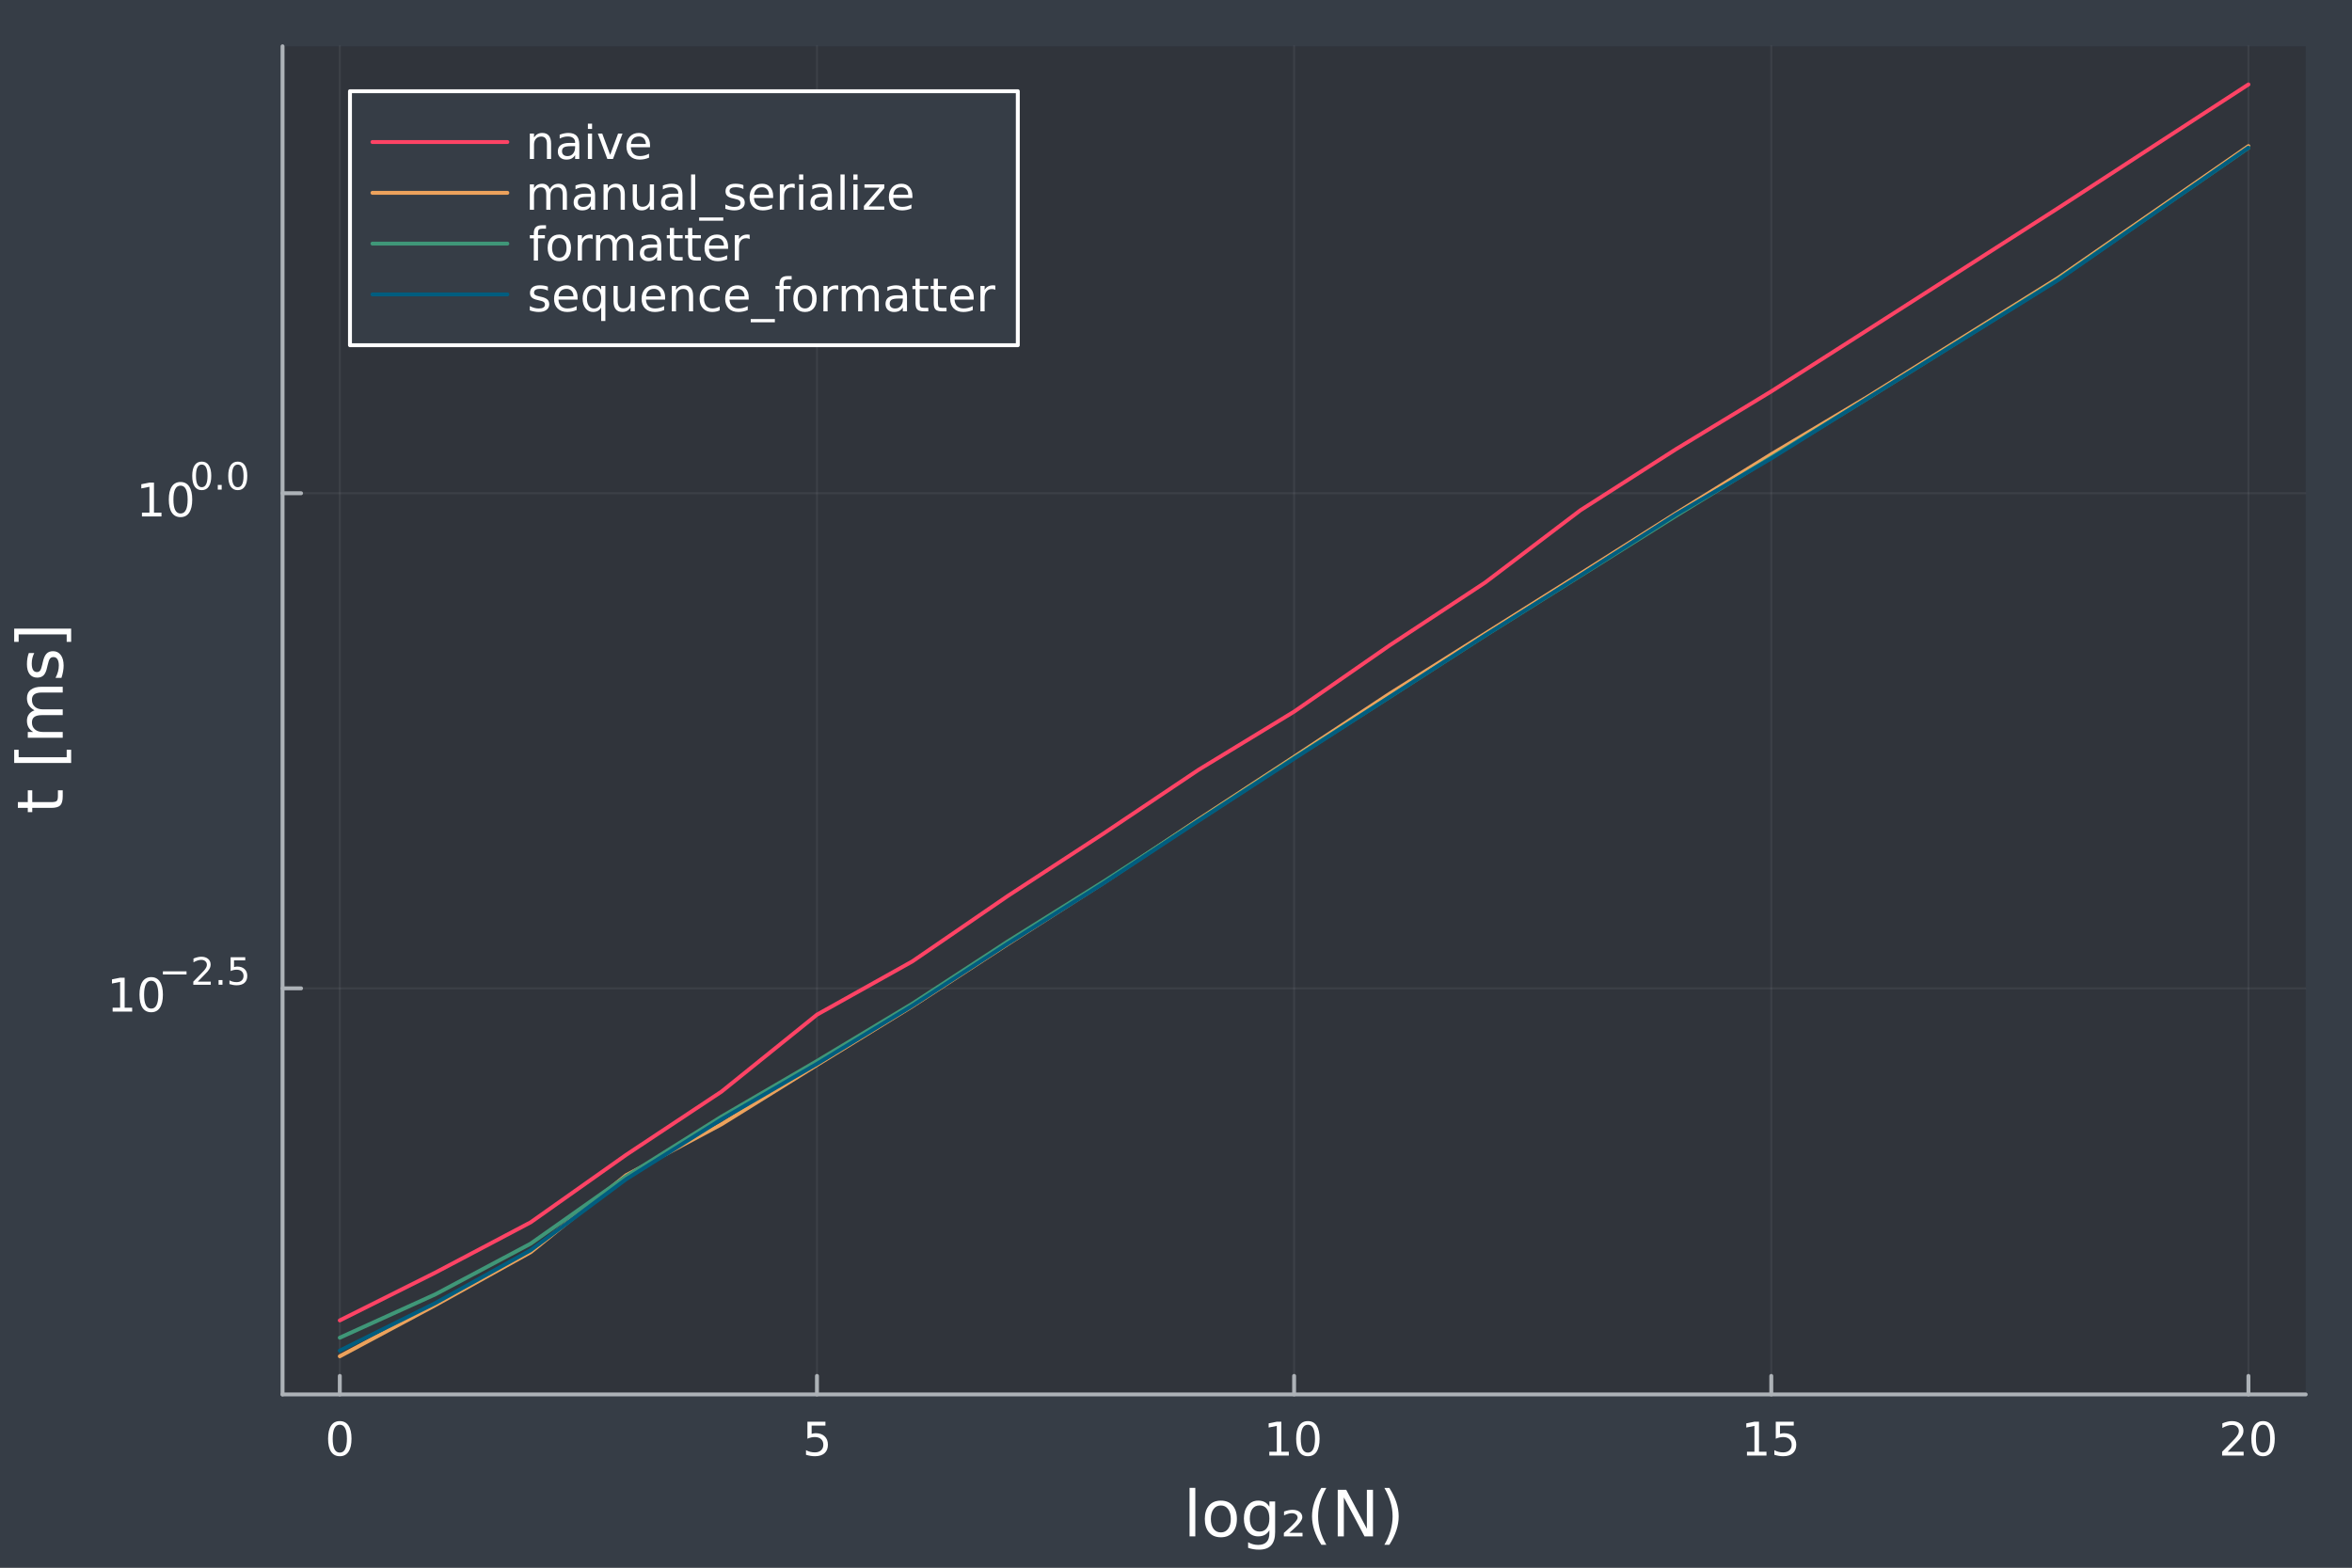 <?xml version="1.0" encoding="utf-8"?>
<svg xmlns="http://www.w3.org/2000/svg" xmlns:xlink="http://www.w3.org/1999/xlink" width="600" height="400" viewBox="0 0 2400 1600">
<rect x="0" y="0" width="2400" height="1600" fill="#808080" stroke="none"/>
<defs>
  <clipPath id="clip540">
    <rect x="0" y="0" width="2400" height="1600"/>
  </clipPath>
</defs>
<path clip-path="url(#clip540)" d="M0 1600 L2400 1600 L2400 0 L0 0  Z" fill="#363d46" fill-rule="evenodd" fill-opacity="1"/>
<defs>
  <clipPath id="clip541">
    <rect x="480" y="0" width="1681" height="1600"/>
  </clipPath>
</defs>
<path clip-path="url(#clip540)" d="M288.311 1423.18 L2352.76 1423.18 L2352.76 47.244 L288.311 47.244  Z" fill="#30343b" fill-rule="evenodd" fill-opacity="1"/>
<defs>
  <clipPath id="clip542">
    <rect x="288" y="47" width="2065" height="1377"/>
  </clipPath>
</defs>
<polyline clip-path="url(#clip542)" style="stroke:#adb2b7; stroke-linecap:round; stroke-linejoin:round; stroke-width:2; stroke-opacity:0.1; fill:none" points="346.738,1423.18 346.738,47.244 "/>
<polyline clip-path="url(#clip542)" style="stroke:#adb2b7; stroke-linecap:round; stroke-linejoin:round; stroke-width:2; stroke-opacity:0.1; fill:none" points="833.636,1423.18 833.636,47.244 "/>
<polyline clip-path="url(#clip542)" style="stroke:#adb2b7; stroke-linecap:round; stroke-linejoin:round; stroke-width:2; stroke-opacity:0.1; fill:none" points="1320.53,1423.18 1320.53,47.244 "/>
<polyline clip-path="url(#clip542)" style="stroke:#adb2b7; stroke-linecap:round; stroke-linejoin:round; stroke-width:2; stroke-opacity:0.1; fill:none" points="1807.43,1423.18 1807.43,47.244 "/>
<polyline clip-path="url(#clip542)" style="stroke:#adb2b7; stroke-linecap:round; stroke-linejoin:round; stroke-width:2; stroke-opacity:0.1; fill:none" points="2294.33,1423.18 2294.33,47.244 "/>
<polyline clip-path="url(#clip540)" style="stroke:#adb2b7; stroke-linecap:round; stroke-linejoin:round; stroke-width:4; stroke-opacity:1; fill:none" points="288.311,1423.18 2352.76,1423.18 "/>
<polyline clip-path="url(#clip540)" style="stroke:#adb2b7; stroke-linecap:round; stroke-linejoin:round; stroke-width:4; stroke-opacity:1; fill:none" points="346.738,1423.18 346.738,1404.28 "/>
<polyline clip-path="url(#clip540)" style="stroke:#adb2b7; stroke-linecap:round; stroke-linejoin:round; stroke-width:4; stroke-opacity:1; fill:none" points="833.636,1423.18 833.636,1404.28 "/>
<polyline clip-path="url(#clip540)" style="stroke:#adb2b7; stroke-linecap:round; stroke-linejoin:round; stroke-width:4; stroke-opacity:1; fill:none" points="1320.53,1423.18 1320.53,1404.28 "/>
<polyline clip-path="url(#clip540)" style="stroke:#adb2b7; stroke-linecap:round; stroke-linejoin:round; stroke-width:4; stroke-opacity:1; fill:none" points="1807.43,1423.18 1807.43,1404.28 "/>
<polyline clip-path="url(#clip540)" style="stroke:#adb2b7; stroke-linecap:round; stroke-linejoin:round; stroke-width:4; stroke-opacity:1; fill:none" points="2294.33,1423.18 2294.33,1404.28 "/>
<path clip-path="url(#clip540)" d="M346.738 1454.1 Q343.127 1454.1 341.299 1457.66 Q339.493 1461.2 339.493 1468.33 Q339.493 1475.44 341.299 1479.01 Q343.127 1482.55 346.738 1482.55 Q350.373 1482.55 352.178 1479.01 Q354.007 1475.44 354.007 1468.33 Q354.007 1461.2 352.178 1457.66 Q350.373 1454.1 346.738 1454.1 M346.738 1450.39 Q352.548 1450.39 355.604 1455 Q358.683 1459.58 358.683 1468.33 Q358.683 1477.06 355.604 1481.67 Q352.548 1486.25 346.738 1486.25 Q340.928 1486.25 337.849 1481.67 Q334.794 1477.06 334.794 1468.33 Q334.794 1459.58 337.849 1455 Q340.928 1450.39 346.738 1450.39 Z" fill="#ffffff" fill-rule="nonzero" fill-opacity="1" /><path clip-path="url(#clip540)" d="M823.914 1451.02 L842.27 1451.02 L842.27 1454.96 L828.196 1454.96 L828.196 1463.43 Q829.215 1463.08 830.233 1462.92 Q831.252 1462.73 832.27 1462.73 Q838.057 1462.73 841.437 1465.9 Q844.816 1469.08 844.816 1474.49 Q844.816 1480.07 841.344 1483.17 Q837.872 1486.25 831.552 1486.25 Q829.377 1486.25 827.108 1485.88 Q824.863 1485.51 822.455 1484.77 L822.455 1480.07 Q824.539 1481.2 826.761 1481.76 Q828.983 1482.32 831.46 1482.32 Q835.464 1482.32 837.802 1480.21 Q840.14 1478.1 840.14 1474.49 Q840.14 1470.88 837.802 1468.77 Q835.464 1466.67 831.46 1466.67 Q829.585 1466.67 827.71 1467.08 Q825.858 1467.5 823.914 1468.38 L823.914 1451.02 Z" fill="#ffffff" fill-rule="nonzero" fill-opacity="1" /><path clip-path="url(#clip540)" d="M1295.22 1481.64 L1302.86 1481.64 L1302.86 1455.28 L1294.55 1456.95 L1294.55 1452.69 L1302.81 1451.02 L1307.49 1451.02 L1307.49 1481.64 L1315.13 1481.64 L1315.13 1485.58 L1295.22 1485.58 L1295.22 1481.64 Z" fill="#ffffff" fill-rule="nonzero" fill-opacity="1" /><path clip-path="url(#clip540)" d="M1334.57 1454.1 Q1330.96 1454.1 1329.13 1457.66 Q1327.33 1461.2 1327.33 1468.33 Q1327.33 1475.44 1329.13 1479.01 Q1330.96 1482.55 1334.57 1482.55 Q1338.21 1482.55 1340.01 1479.01 Q1341.84 1475.44 1341.84 1468.33 Q1341.84 1461.2 1340.01 1457.66 Q1338.21 1454.1 1334.57 1454.1 M1334.57 1450.39 Q1340.38 1450.39 1343.44 1455 Q1346.52 1459.58 1346.52 1468.33 Q1346.52 1477.06 1343.44 1481.67 Q1340.38 1486.25 1334.57 1486.25 Q1328.76 1486.25 1325.68 1481.67 Q1322.63 1477.06 1322.63 1468.33 Q1322.63 1459.58 1325.68 1455 Q1328.76 1450.39 1334.57 1450.39 Z" fill="#ffffff" fill-rule="nonzero" fill-opacity="1" /><path clip-path="url(#clip540)" d="M1782.62 1481.64 L1790.25 1481.64 L1790.25 1455.28 L1781.94 1456.95 L1781.94 1452.69 L1790.21 1451.02 L1794.88 1451.02 L1794.88 1481.64 L1802.52 1481.64 L1802.52 1485.58 L1782.62 1485.58 L1782.62 1481.64 Z" fill="#ffffff" fill-rule="nonzero" fill-opacity="1" /><path clip-path="url(#clip540)" d="M1812.01 1451.02 L1830.37 1451.02 L1830.37 1454.96 L1816.3 1454.96 L1816.3 1463.43 Q1817.31 1463.08 1818.33 1462.92 Q1819.35 1462.73 1820.37 1462.73 Q1826.16 1462.73 1829.54 1465.9 Q1832.92 1469.08 1832.92 1474.49 Q1832.92 1480.07 1829.44 1483.17 Q1825.97 1486.25 1819.65 1486.25 Q1817.48 1486.25 1815.21 1485.88 Q1812.96 1485.51 1810.56 1484.77 L1810.56 1480.07 Q1812.64 1481.2 1814.86 1481.76 Q1817.08 1482.32 1819.56 1482.32 Q1823.56 1482.32 1825.9 1480.21 Q1828.24 1478.1 1828.24 1474.49 Q1828.24 1470.88 1825.9 1468.77 Q1823.56 1466.67 1819.56 1466.67 Q1817.69 1466.67 1815.81 1467.08 Q1813.96 1467.5 1812.01 1468.38 L1812.01 1451.02 Z" fill="#ffffff" fill-rule="nonzero" fill-opacity="1" /><path clip-path="url(#clip540)" d="M2273.1 1481.64 L2289.42 1481.64 L2289.42 1485.58 L2267.48 1485.58 L2267.48 1481.64 Q2270.14 1478.89 2274.72 1474.26 Q2279.33 1469.61 2280.51 1468.27 Q2282.75 1465.74 2283.63 1464.01 Q2284.54 1462.25 2284.54 1460.56 Q2284.54 1457.8 2282.59 1456.07 Q2280.67 1454.33 2277.57 1454.33 Q2275.37 1454.33 2272.92 1455.09 Q2270.49 1455.86 2267.71 1457.41 L2267.71 1452.69 Q2270.53 1451.55 2272.99 1450.97 Q2275.44 1450.39 2277.48 1450.39 Q2282.85 1450.39 2286.04 1453.08 Q2289.24 1455.77 2289.24 1460.26 Q2289.24 1462.39 2288.43 1464.31 Q2287.64 1466.2 2285.53 1468.8 Q2284.95 1469.47 2281.85 1472.69 Q2278.75 1475.88 2273.1 1481.64 Z" fill="#ffffff" fill-rule="nonzero" fill-opacity="1" /><path clip-path="url(#clip540)" d="M2309.24 1454.1 Q2305.62 1454.1 2303.8 1457.66 Q2301.99 1461.2 2301.99 1468.33 Q2301.99 1475.44 2303.8 1479.01 Q2305.62 1482.55 2309.24 1482.55 Q2312.87 1482.55 2314.68 1479.01 Q2316.5 1475.44 2316.5 1468.33 Q2316.5 1461.2 2314.68 1457.66 Q2312.87 1454.1 2309.24 1454.1 M2309.24 1450.39 Q2315.05 1450.39 2318.1 1455 Q2321.18 1459.58 2321.18 1468.33 Q2321.18 1477.06 2318.1 1481.67 Q2315.05 1486.25 2309.24 1486.25 Q2303.43 1486.25 2300.35 1481.67 Q2297.29 1477.06 2297.29 1468.33 Q2297.29 1459.58 2300.35 1455 Q2303.43 1450.39 2309.24 1450.39 Z" fill="#ffffff" fill-rule="nonzero" fill-opacity="1" /><path clip-path="url(#clip540)" d="M1213.84 1518.52 L1219.7 1518.52 L1219.7 1568.04 L1213.84 1568.04 L1213.84 1518.52 Z" fill="#ffffff" fill-rule="nonzero" fill-opacity="1" /><path clip-path="url(#clip540)" d="M1245.77 1536.5 Q1241.06 1536.5 1238.32 1540.19 Q1235.58 1543.85 1235.58 1550.25 Q1235.58 1556.65 1238.29 1560.34 Q1241.03 1564 1245.77 1564 Q1250.45 1564 1253.18 1560.31 Q1255.92 1556.62 1255.92 1550.25 Q1255.92 1543.92 1253.18 1540.23 Q1250.45 1536.5 1245.77 1536.5 M1245.77 1531.54 Q1253.41 1531.54 1257.77 1536.5 Q1262.13 1541.47 1262.13 1550.25 Q1262.13 1559 1257.77 1564 Q1253.41 1568.97 1245.77 1568.97 Q1238.1 1568.97 1233.74 1564 Q1229.41 1559 1229.41 1550.25 Q1229.41 1541.47 1233.74 1536.5 Q1238.1 1531.54 1245.77 1531.54 Z" fill="#ffffff" fill-rule="nonzero" fill-opacity="1" /><path clip-path="url(#clip540)" d="M1295.29 1549.81 Q1295.29 1543.44 1292.65 1539.94 Q1290.04 1536.44 1285.3 1536.44 Q1280.59 1536.44 1277.95 1539.94 Q1275.34 1543.44 1275.34 1549.81 Q1275.34 1556.14 1277.95 1559.64 Q1280.59 1563.14 1285.3 1563.14 Q1290.04 1563.14 1292.65 1559.64 Q1295.29 1556.14 1295.29 1549.81 M1301.15 1563.62 Q1301.15 1572.72 1297.11 1577.15 Q1293.07 1581.6 1284.73 1581.6 Q1281.64 1581.6 1278.9 1581.13 Q1276.16 1580.68 1273.59 1579.72 L1273.59 1574.03 Q1276.16 1575.43 1278.68 1576.1 Q1281.19 1576.76 1283.8 1576.76 Q1289.56 1576.76 1292.43 1573.74 Q1295.29 1570.75 1295.29 1564.67 L1295.29 1561.77 Q1293.48 1564.92 1290.65 1566.48 Q1287.81 1568.04 1283.87 1568.04 Q1277.31 1568.04 1273.3 1563.05 Q1269.29 1558.05 1269.29 1549.81 Q1269.29 1541.53 1273.3 1536.53 Q1277.31 1531.54 1283.87 1531.54 Q1287.81 1531.54 1290.65 1533.1 Q1293.48 1534.66 1295.29 1537.81 L1295.29 1532.4 L1301.15 1532.4 L1301.15 1563.62 Z" fill="#ffffff" fill-rule="nonzero" fill-opacity="1" /><path clip-path="url(#clip540)" d="M1315.6 1564.42 L1329.1 1564.42 L1329.1 1568.04 L1310.06 1568.04 L1310.06 1564.54 Q1311.14 1563.56 1313.15 1561.77 Q1324.1 1552.07 1324.1 1549.07 Q1324.1 1546.97 1322.44 1545.7 Q1320.79 1544.4 1318.08 1544.4 Q1316.43 1544.4 1314.49 1544.97 Q1312.54 1545.51 1310.25 1546.62 L1310.25 1542.71 Q1312.7 1541.82 1314.8 1541.37 Q1316.94 1540.93 1318.75 1540.93 Q1323.37 1540.93 1326.14 1543.03 Q1328.9 1545.13 1328.9 1548.56 Q1328.9 1552.99 1318.37 1562.03 Q1316.59 1563.56 1315.6 1564.42 Z" fill="#ffffff" fill-rule="nonzero" fill-opacity="1" /><path clip-path="url(#clip540)" d="M1353.41 1518.58 Q1349.15 1525.9 1347.08 1533.06 Q1345.01 1540.23 1345.01 1547.58 Q1345.01 1554.93 1347.08 1562.16 Q1349.18 1569.35 1353.41 1576.64 L1348.32 1576.64 Q1343.55 1569.16 1341.16 1561.93 Q1338.8 1554.71 1338.8 1547.58 Q1338.8 1540.48 1341.16 1533.29 Q1343.51 1526.09 1348.32 1518.58 L1353.41 1518.58 Z" fill="#ffffff" fill-rule="nonzero" fill-opacity="1" /><path clip-path="url(#clip540)" d="M1365.03 1520.52 L1373.69 1520.52 L1394.76 1560.28 L1394.76 1520.52 L1401 1520.52 L1401 1568.04 L1392.34 1568.04 L1371.27 1528.29 L1371.27 1568.04 L1365.03 1568.04 L1365.03 1520.52 Z" fill="#ffffff" fill-rule="nonzero" fill-opacity="1" /><path clip-path="url(#clip540)" d="M1412.61 1518.58 L1417.71 1518.58 Q1422.48 1526.09 1424.84 1533.29 Q1427.22 1540.48 1427.22 1547.58 Q1427.22 1554.71 1424.84 1561.93 Q1422.48 1569.16 1417.71 1576.64 L1412.61 1576.64 Q1416.85 1569.35 1418.92 1562.16 Q1421.02 1554.93 1421.02 1547.58 Q1421.02 1540.23 1418.92 1533.06 Q1416.85 1525.9 1412.61 1518.58 Z" fill="#ffffff" fill-rule="nonzero" fill-opacity="1" /><polyline clip-path="url(#clip542)" style="stroke:#adb2b7; stroke-linecap:round; stroke-linejoin:round; stroke-width:2; stroke-opacity:0.1; fill:none" points="288.311,1008.72 2352.76,1008.72 "/>
<polyline clip-path="url(#clip542)" style="stroke:#adb2b7; stroke-linecap:round; stroke-linejoin:round; stroke-width:2; stroke-opacity:0.1; fill:none" points="288.311,503.395 2352.76,503.395 "/>
<polyline clip-path="url(#clip540)" style="stroke:#adb2b7; stroke-linecap:round; stroke-linejoin:round; stroke-width:4; stroke-opacity:1; fill:none" points="288.311,1423.18 288.311,47.244 "/>
<polyline clip-path="url(#clip540)" style="stroke:#adb2b7; stroke-linecap:round; stroke-linejoin:round; stroke-width:4; stroke-opacity:1; fill:none" points="288.311,1008.72 307.208,1008.72 "/>
<polyline clip-path="url(#clip540)" style="stroke:#adb2b7; stroke-linecap:round; stroke-linejoin:round; stroke-width:4; stroke-opacity:1; fill:none" points="288.311,503.395 307.208,503.395 "/>
<path clip-path="url(#clip540)" d="M114.931 1028.51 L122.57 1028.51 L122.57 1002.14 L114.26 1003.81 L114.26 999.55 L122.524 997.883 L127.2 997.883 L127.2 1028.51 L134.839 1028.51 L134.839 1032.44 L114.931 1032.44 L114.931 1028.51 Z" fill="#ffffff" fill-rule="nonzero" fill-opacity="1" /><path clip-path="url(#clip540)" d="M154.283 1000.96 Q150.672 1000.96 148.843 1004.53 Q147.038 1008.07 147.038 1015.2 Q147.038 1022.3 148.843 1025.87 Q150.672 1029.41 154.283 1029.41 Q157.917 1029.41 159.723 1025.87 Q161.552 1022.3 161.552 1015.2 Q161.552 1008.07 159.723 1004.53 Q157.917 1000.96 154.283 1000.96 M154.283 997.258 Q160.093 997.258 163.149 1001.86 Q166.227 1006.45 166.227 1015.2 Q166.227 1023.93 163.149 1028.53 Q160.093 1033.11 154.283 1033.11 Q148.473 1033.11 145.394 1028.53 Q142.339 1023.93 142.339 1015.2 Q142.339 1006.45 145.394 1001.86 Q148.473 997.258 154.283 997.258 Z" fill="#ffffff" fill-rule="nonzero" fill-opacity="1" /><path clip-path="url(#clip540)" d="M166.227 991.36 L190.339 991.36 L190.339 994.557 L166.227 994.557 L166.227 991.36 Z" fill="#ffffff" fill-rule="nonzero" fill-opacity="1" /><path clip-path="url(#clip540)" d="M201.812 1001.84 L215.071 1001.84 L215.071 1005.03 L197.241 1005.03 L197.241 1001.84 Q199.404 999.598 203.128 995.836 Q206.871 992.056 207.83 990.965 Q209.655 988.915 210.369 987.504 Q211.103 986.075 211.103 984.702 Q211.103 982.464 209.523 981.053 Q207.962 979.643 205.442 979.643 Q203.655 979.643 201.661 980.263 Q199.686 980.884 197.43 982.144 L197.43 978.307 Q199.724 977.386 201.718 976.915 Q203.711 976.445 205.366 976.445 Q209.73 976.445 212.325 978.627 Q214.921 980.809 214.921 984.457 Q214.921 986.188 214.263 987.749 Q213.623 989.291 211.912 991.397 Q211.441 991.943 208.921 994.557 Q206.401 997.153 201.812 1001.84 Z" fill="#ffffff" fill-rule="nonzero" fill-opacity="1" /><path clip-path="url(#clip540)" d="M223.046 1000.26 L227.014 1000.26 L227.014 1005.03 L223.046 1005.03 L223.046 1000.26 Z" fill="#ffffff" fill-rule="nonzero" fill-opacity="1" /><path clip-path="url(#clip540)" d="M235.327 976.953 L250.242 976.953 L250.242 980.15 L238.807 980.15 L238.807 987.034 Q239.634 986.752 240.462 986.62 Q241.289 986.47 242.117 986.47 Q246.819 986.47 249.565 989.046 Q252.311 991.623 252.311 996.024 Q252.311 1000.56 249.489 1003.08 Q246.668 1005.58 241.534 1005.58 Q239.766 1005.58 237.923 1005.28 Q236.098 1004.98 234.142 1004.37 L234.142 1000.56 Q235.835 1001.48 237.641 1001.93 Q239.446 1002.38 241.459 1002.38 Q244.712 1002.38 246.612 1000.67 Q248.511 998.958 248.511 996.024 Q248.511 993.09 246.612 991.379 Q244.712 989.667 241.459 989.667 Q239.935 989.667 238.412 990.006 Q236.907 990.344 235.327 991.059 L235.327 976.953 Z" fill="#ffffff" fill-rule="nonzero" fill-opacity="1" /><path clip-path="url(#clip540)" d="M144.855 523.188 L152.493 523.188 L152.493 496.822 L144.183 498.489 L144.183 494.23 L152.447 492.563 L157.123 492.563 L157.123 523.188 L164.762 523.188 L164.762 527.123 L144.855 527.123 L144.855 523.188 Z" fill="#ffffff" fill-rule="nonzero" fill-opacity="1" /><path clip-path="url(#clip540)" d="M184.206 495.642 Q180.595 495.642 178.766 499.206 Q176.961 502.748 176.961 509.878 Q176.961 516.984 178.766 520.549 Q180.595 524.09 184.206 524.09 Q187.84 524.09 189.646 520.549 Q191.475 516.984 191.475 509.878 Q191.475 502.748 189.646 499.206 Q187.84 495.642 184.206 495.642 M184.206 491.938 Q190.016 491.938 193.072 496.544 Q196.151 501.128 196.151 509.878 Q196.151 518.604 193.072 523.211 Q190.016 527.794 184.206 527.794 Q178.396 527.794 175.317 523.211 Q172.262 518.604 172.262 509.878 Q172.262 501.128 175.317 496.544 Q178.396 491.938 184.206 491.938 Z" fill="#ffffff" fill-rule="nonzero" fill-opacity="1" /><path clip-path="url(#clip540)" d="M205.855 474.134 Q202.921 474.134 201.436 477.03 Q199.969 479.908 199.969 485.701 Q199.969 491.475 201.436 494.371 Q202.921 497.249 205.855 497.249 Q208.808 497.249 210.275 494.371 Q211.761 491.475 211.761 485.701 Q211.761 479.908 210.275 477.03 Q208.808 474.134 205.855 474.134 M205.855 471.125 Q210.576 471.125 213.059 474.867 Q215.56 478.591 215.56 485.701 Q215.56 492.791 213.059 496.534 Q210.576 500.258 205.855 500.258 Q201.135 500.258 198.633 496.534 Q196.151 492.791 196.151 485.701 Q196.151 478.591 198.633 474.867 Q201.135 471.125 205.855 471.125 Z" fill="#ffffff" fill-rule="nonzero" fill-opacity="1" /><path clip-path="url(#clip540)" d="M222.237 494.935 L226.205 494.935 L226.205 499.712 L222.237 499.712 L222.237 494.935 Z" fill="#ffffff" fill-rule="nonzero" fill-opacity="1" /><path clip-path="url(#clip540)" d="M242.606 474.134 Q239.672 474.134 238.186 477.03 Q236.719 479.908 236.719 485.701 Q236.719 491.475 238.186 494.371 Q239.672 497.249 242.606 497.249 Q245.559 497.249 247.026 494.371 Q248.511 491.475 248.511 485.701 Q248.511 479.908 247.026 477.03 Q245.559 474.134 242.606 474.134 M242.606 471.125 Q247.327 471.125 249.809 474.867 Q252.311 478.591 252.311 485.701 Q252.311 492.791 249.809 496.534 Q247.327 500.258 242.606 500.258 Q237.885 500.258 235.384 496.534 Q232.901 492.791 232.901 485.701 Q232.901 478.591 235.384 474.867 Q237.885 471.125 242.606 471.125 Z" fill="#ffffff" fill-rule="nonzero" fill-opacity="1" /><path clip-path="url(#clip540)" d="M18.235 818.65 L28.356 818.65 L28.356 806.587 L32.908 806.587 L32.908 818.65 L52.259 818.65 Q56.62 818.65 57.861 817.473 Q59.103 816.263 59.103 812.603 L59.103 806.587 L64.004 806.587 L64.004 812.603 Q64.004 819.383 61.49 821.961 Q58.943 824.539 52.259 824.539 L32.908 824.539 L32.908 828.836 L28.356 828.836 L28.356 824.539 L18.235 824.539 L18.235 818.65 Z" fill="#ffffff" fill-rule="nonzero" fill-opacity="1" /><path clip-path="url(#clip540)" d="M14.479 778.706 L14.479 765.21 L19.03 765.21 L19.03 772.849 L68.046 772.849 L68.046 765.21 L72.598 765.21 L72.598 778.706 L14.479 778.706 Z" fill="#ffffff" fill-rule="nonzero" fill-opacity="1" /><path clip-path="url(#clip540)" d="M35.199 724.979 Q31.253 722.783 29.375 719.727 Q27.497 716.672 27.497 712.534 Q27.497 706.964 31.412 703.94 Q35.295 700.917 42.488 700.917 L64.004 700.917 L64.004 706.805 L42.679 706.805 Q37.555 706.805 35.072 708.619 Q32.589 710.433 32.589 714.157 Q32.589 718.709 35.613 721.351 Q38.637 723.992 43.857 723.992 L64.004 723.992 L64.004 729.881 L42.679 729.881 Q37.523 729.881 35.072 731.695 Q32.589 733.509 32.589 737.297 Q32.589 741.785 35.645 744.426 Q38.669 747.068 43.857 747.068 L64.004 747.068 L64.004 752.956 L28.356 752.956 L28.356 747.068 L33.894 747.068 Q30.616 745.063 29.056 742.262 Q27.497 739.461 27.497 735.61 Q27.497 731.727 29.47 729.021 Q31.444 726.284 35.199 724.979 Z" fill="#ffffff" fill-rule="nonzero" fill-opacity="1" /><path clip-path="url(#clip540)" d="M29.407 666.51 L34.945 666.51 Q33.672 668.993 33.035 671.666 Q32.398 674.34 32.398 677.204 Q32.398 681.565 33.735 683.761 Q35.072 685.925 37.746 685.925 Q39.783 685.925 40.96 684.366 Q42.106 682.806 43.157 678.096 L43.602 676.09 Q44.939 669.852 47.39 667.242 Q49.809 664.6 54.169 664.6 Q59.134 664.6 62.031 668.547 Q64.927 672.462 64.927 679.337 Q64.927 682.202 64.354 685.321 Q63.813 688.408 62.699 691.846 L56.652 691.846 Q58.339 688.599 59.198 685.448 Q60.026 682.297 60.026 679.21 Q60.026 675.072 58.625 672.844 Q57.193 670.616 54.615 670.616 Q52.228 670.616 50.955 672.239 Q49.681 673.831 48.504 679.273 L48.026 681.31 Q46.88 686.753 44.525 689.172 Q42.138 691.591 38 691.591 Q32.971 691.591 30.234 688.026 Q27.497 684.461 27.497 677.905 Q27.497 674.658 27.974 671.794 Q28.452 668.929 29.407 666.51 Z" fill="#ffffff" fill-rule="nonzero" fill-opacity="1" /><path clip-path="url(#clip540)" d="M14.479 641.588 L72.598 641.588 L72.598 655.084 L68.046 655.084 L68.046 647.477 L19.03 647.477 L19.03 655.084 L14.479 655.084 L14.479 641.588 Z" fill="#ffffff" fill-rule="nonzero" fill-opacity="1" /><polyline clip-path="url(#clip542)" style="stroke:#fe4365; stroke-linecap:round; stroke-linejoin:round; stroke-width:4; stroke-opacity:1; fill:none" points="346.738,1347.62 444.118,1298.88 541.497,1247.5 638.877,1178.67 736.256,1114.08 833.636,1035.58 931.015,981.166 1028.39,914.384 1125.77,850.876 1223.15,785.582 1320.53,726.285 1417.91,658.718 1515.29,594.647 1612.67,520.789 1710.05,458.536 1807.43,399.444 1904.81,337.344 2099.57,212.753 2294.33,86.186 "/>
<polyline clip-path="url(#clip542)" style="stroke:#eca25c; stroke-linecap:round; stroke-linejoin:round; stroke-width:4; stroke-opacity:1; fill:none" points="346.738,1384.24 444.118,1332.09 541.497,1277.97 638.877,1199.48 736.256,1147.41 833.636,1086.89 931.015,1026.91 1028.39,963.435 1125.77,901.176 1223.15,836.222 1320.53,772.446 1417.91,708.084 1515.29,646.787 1612.67,585.548 1710.05,523.977 1807.43,463.631 1904.81,405.591 2099.57,284.027 2294.33,149.148 "/>
<polyline clip-path="url(#clip542)" style="stroke:#3f9778; stroke-linecap:round; stroke-linejoin:round; stroke-width:4; stroke-opacity:1; fill:none" points="346.738,1365.26 444.118,1321.06 541.497,1269.29 638.877,1200.64 736.256,1139.64 833.636,1082.89 931.015,1024.35 1028.39,960.82 1125.77,899.974 1223.15,837.016 1320.53,773.57 1417.91,711.365 1515.29,648.661 1612.67,587.585 1710.05,526.51 1807.43,466.842 1904.81,407.102 2099.57,285.482 2294.33,150.761 "/>
<polyline clip-path="url(#clip542)" style="stroke:#005d7f; stroke-linecap:round; stroke-linejoin:round; stroke-width:4; stroke-opacity:1; fill:none" points="346.738,1378.44 444.118,1330.01 541.497,1275.98 638.877,1203.52 736.256,1142.39 833.636,1085.75 931.015,1026.38 1028.39,962.983 1125.77,901.623 1223.15,837.57 1320.53,774.288 1417.91,711.423 1515.29,648.604 1612.67,587.242 1710.05,525.15 1807.43,467.802 1904.81,407.131 2099.57,286.144 2294.33,150.651 "/>
<path clip-path="url(#clip540)" d="M357.125 352.309 L1038.57 352.309 L1038.57 93.109 L357.125 93.109  Z" fill="#363d46" fill-rule="evenodd" fill-opacity="1"/>
<polyline clip-path="url(#clip540)" style="stroke:#ffffff; stroke-linecap:round; stroke-linejoin:round; stroke-width:4; stroke-opacity:1; fill:none" points="357.125,352.309 1038.57,352.309 1038.57,93.109 357.125,93.109 357.125,352.309 "/>
<polyline clip-path="url(#clip540)" style="stroke:#fe4365; stroke-linecap:round; stroke-linejoin:round; stroke-width:4; stroke-opacity:1; fill:none" points="380.064,144.949 517.693,144.949 "/>
<path clip-path="url(#clip540)" d="M562.345 146.581 L562.345 162.229 L558.085 162.229 L558.085 146.719 Q558.085 143.039 556.65 141.21 Q555.215 139.382 552.345 139.382 Q548.896 139.382 546.905 141.581 Q544.914 143.78 544.914 147.576 L544.914 162.229 L540.632 162.229 L540.632 136.303 L544.914 136.303 L544.914 140.331 Q546.442 137.993 548.502 136.835 Q550.585 135.678 553.294 135.678 Q557.761 135.678 560.053 138.456 Q562.345 141.21 562.345 146.581 Z" fill="#ffffff" fill-rule="nonzero" fill-opacity="1" /><path clip-path="url(#clip540)" d="M582.622 149.196 Q577.46 149.196 575.469 150.377 Q573.479 151.557 573.479 154.405 Q573.479 156.673 574.96 158.016 Q576.465 159.335 579.034 159.335 Q582.576 159.335 584.706 156.835 Q586.858 154.312 586.858 150.145 L586.858 149.196 L582.622 149.196 M591.118 147.437 L591.118 162.229 L586.858 162.229 L586.858 158.293 Q585.4 160.655 583.224 161.789 Q581.048 162.9 577.9 162.9 Q573.919 162.9 571.557 160.678 Q569.22 158.432 569.22 154.682 Q569.22 150.307 572.136 148.085 Q575.076 145.863 580.886 145.863 L586.858 145.863 L586.858 145.446 Q586.858 142.507 584.914 140.909 Q582.993 139.289 579.497 139.289 Q577.275 139.289 575.169 139.821 Q573.062 140.354 571.118 141.419 L571.118 137.483 Q573.456 136.581 575.655 136.141 Q577.854 135.678 579.937 135.678 Q585.562 135.678 588.34 138.594 Q591.118 141.511 591.118 147.437 Z" fill="#ffffff" fill-rule="nonzero" fill-opacity="1" /><path clip-path="url(#clip540)" d="M599.891 136.303 L604.15 136.303 L604.15 162.229 L599.891 162.229 L599.891 136.303 M599.891 126.21 L604.15 126.21 L604.15 131.604 L599.891 131.604 L599.891 126.21 Z" fill="#ffffff" fill-rule="nonzero" fill-opacity="1" /><path clip-path="url(#clip540)" d="M610.006 136.303 L614.52 136.303 L622.622 158.062 L630.724 136.303 L635.238 136.303 L625.516 162.229 L619.729 162.229 L610.006 136.303 Z" fill="#ffffff" fill-rule="nonzero" fill-opacity="1" /><path clip-path="url(#clip540)" d="M663.293 148.201 L663.293 150.284 L643.71 150.284 Q643.988 154.682 646.349 156.997 Q648.733 159.289 652.969 159.289 Q655.423 159.289 657.714 158.687 Q660.029 158.085 662.298 156.881 L662.298 160.909 Q660.006 161.881 657.599 162.391 Q655.191 162.9 652.714 162.9 Q646.511 162.9 642.877 159.289 Q639.265 155.678 639.265 149.52 Q639.265 143.155 642.691 139.428 Q646.14 135.678 651.974 135.678 Q657.205 135.678 660.238 139.057 Q663.293 142.414 663.293 148.201 M659.034 146.951 Q658.988 143.456 657.066 141.372 Q655.168 139.289 652.02 139.289 Q648.455 139.289 646.302 141.303 Q644.173 143.317 643.849 146.974 L659.034 146.951 Z" fill="#ffffff" fill-rule="nonzero" fill-opacity="1" /><polyline clip-path="url(#clip540)" style="stroke:#eca25c; stroke-linecap:round; stroke-linejoin:round; stroke-width:4; stroke-opacity:1; fill:none" points="380.064,196.789 517.693,196.789 "/>
<path clip-path="url(#clip540)" d="M560.979 193.12 Q562.576 190.249 564.798 188.884 Q567.02 187.518 570.03 187.518 Q574.081 187.518 576.28 190.365 Q578.479 193.189 578.479 198.421 L578.479 214.069 L574.196 214.069 L574.196 198.559 Q574.196 194.833 572.877 193.027 Q571.557 191.222 568.849 191.222 Q565.539 191.222 563.618 193.421 Q561.696 195.62 561.696 199.416 L561.696 214.069 L557.414 214.069 L557.414 198.559 Q557.414 194.809 556.095 193.027 Q554.775 191.222 552.021 191.222 Q548.757 191.222 546.835 193.444 Q544.914 195.643 544.914 199.416 L544.914 214.069 L540.632 214.069 L540.632 188.143 L544.914 188.143 L544.914 192.171 Q546.372 189.786 548.409 188.652 Q550.446 187.518 553.247 187.518 Q556.071 187.518 558.039 188.953 Q560.03 190.388 560.979 193.12 Z" fill="#ffffff" fill-rule="nonzero" fill-opacity="1" /><path clip-path="url(#clip540)" d="M598.756 201.036 Q593.594 201.036 591.604 202.217 Q589.613 203.397 589.613 206.245 Q589.613 208.513 591.094 209.856 Q592.599 211.175 595.168 211.175 Q598.71 211.175 600.84 208.675 Q602.992 206.152 602.992 201.985 L602.992 201.036 L598.756 201.036 M607.252 199.277 L607.252 214.069 L602.992 214.069 L602.992 210.133 Q601.534 212.495 599.358 213.629 Q597.182 214.74 594.034 214.74 Q590.053 214.74 587.692 212.518 Q585.354 210.272 585.354 206.522 Q585.354 202.147 588.27 199.925 Q591.21 197.703 597.02 197.703 L602.992 197.703 L602.992 197.286 Q602.992 194.347 601.048 192.749 Q599.127 191.129 595.631 191.129 Q593.409 191.129 591.303 191.661 Q589.196 192.194 587.252 193.259 L587.252 189.323 Q589.59 188.421 591.789 187.981 Q593.988 187.518 596.071 187.518 Q601.696 187.518 604.474 190.434 Q607.252 193.351 607.252 199.277 Z" fill="#ffffff" fill-rule="nonzero" fill-opacity="1" /><path clip-path="url(#clip540)" d="M637.576 198.421 L637.576 214.069 L633.316 214.069 L633.316 198.559 Q633.316 194.879 631.881 193.05 Q630.446 191.222 627.576 191.222 Q624.127 191.222 622.136 193.421 Q620.145 195.62 620.145 199.416 L620.145 214.069 L615.863 214.069 L615.863 188.143 L620.145 188.143 L620.145 192.171 Q621.673 189.833 623.733 188.675 Q625.816 187.518 628.525 187.518 Q632.992 187.518 635.284 190.296 Q637.576 193.05 637.576 198.421 Z" fill="#ffffff" fill-rule="nonzero" fill-opacity="1" /><path clip-path="url(#clip540)" d="M645.631 203.837 L645.631 188.143 L649.89 188.143 L649.89 203.675 Q649.89 207.356 651.326 209.208 Q652.761 211.036 655.631 211.036 Q659.08 211.036 661.071 208.837 Q663.085 206.638 663.085 202.842 L663.085 188.143 L667.344 188.143 L667.344 214.069 L663.085 214.069 L663.085 210.087 Q661.534 212.448 659.474 213.606 Q657.437 214.74 654.728 214.74 Q650.261 214.74 647.946 211.962 Q645.631 209.184 645.631 203.837 M656.349 187.518 L656.349 187.518 Z" fill="#ffffff" fill-rule="nonzero" fill-opacity="1" /><path clip-path="url(#clip540)" d="M687.899 201.036 Q682.737 201.036 680.747 202.217 Q678.756 203.397 678.756 206.245 Q678.756 208.513 680.237 209.856 Q681.742 211.175 684.312 211.175 Q687.853 211.175 689.983 208.675 Q692.136 206.152 692.136 201.985 L692.136 201.036 L687.899 201.036 M696.395 199.277 L696.395 214.069 L692.136 214.069 L692.136 210.133 Q690.677 212.495 688.501 213.629 Q686.325 214.74 683.177 214.74 Q679.196 214.74 676.835 212.518 Q674.497 210.272 674.497 206.522 Q674.497 202.147 677.413 199.925 Q680.353 197.703 686.163 197.703 L692.136 197.703 L692.136 197.286 Q692.136 194.347 690.191 192.749 Q688.27 191.129 684.774 191.129 Q682.552 191.129 680.446 191.661 Q678.339 192.194 676.395 193.259 L676.395 189.323 Q678.733 188.421 680.932 187.981 Q683.131 187.518 685.214 187.518 Q690.839 187.518 693.617 190.434 Q696.395 193.351 696.395 199.277 Z" fill="#ffffff" fill-rule="nonzero" fill-opacity="1" /><path clip-path="url(#clip540)" d="M705.168 178.05 L709.427 178.05 L709.427 214.069 L705.168 214.069 L705.168 178.05 Z" fill="#ffffff" fill-rule="nonzero" fill-opacity="1" /><path clip-path="url(#clip540)" d="M738.038 221.939 L738.038 225.249 L713.409 225.249 L713.409 221.939 L738.038 221.939 Z" fill="#ffffff" fill-rule="nonzero" fill-opacity="1" /><path clip-path="url(#clip540)" d="M758.57 188.907 L758.57 192.934 Q756.765 192.009 754.82 191.546 Q752.876 191.083 750.793 191.083 Q747.621 191.083 746.024 192.055 Q744.45 193.027 744.45 194.971 Q744.45 196.453 745.584 197.309 Q746.719 198.143 750.144 198.907 L751.603 199.231 Q756.14 200.203 758.038 201.985 Q759.959 203.745 759.959 206.916 Q759.959 210.527 757.089 212.633 Q754.242 214.74 749.242 214.74 Q747.158 214.74 744.89 214.323 Q742.645 213.93 740.145 213.12 L740.145 208.721 Q742.506 209.948 744.797 210.573 Q747.089 211.175 749.334 211.175 Q752.344 211.175 753.964 210.157 Q755.584 209.115 755.584 207.24 Q755.584 205.504 754.404 204.578 Q753.246 203.652 749.288 202.796 L747.807 202.448 Q743.848 201.615 742.089 199.902 Q740.33 198.166 740.33 195.157 Q740.33 191.499 742.922 189.509 Q745.515 187.518 750.283 187.518 Q752.644 187.518 754.728 187.865 Q756.811 188.212 758.57 188.907 Z" fill="#ffffff" fill-rule="nonzero" fill-opacity="1" /><path clip-path="url(#clip540)" d="M788.917 200.041 L788.917 202.124 L769.334 202.124 Q769.612 206.522 771.973 208.837 Q774.357 211.129 778.593 211.129 Q781.047 211.129 783.339 210.527 Q785.654 209.925 787.922 208.721 L787.922 212.749 Q785.63 213.721 783.223 214.231 Q780.816 214.74 778.339 214.74 Q772.135 214.74 768.501 211.129 Q764.89 207.518 764.89 201.36 Q764.89 194.995 768.316 191.268 Q771.765 187.518 777.598 187.518 Q782.829 187.518 785.862 190.897 Q788.917 194.254 788.917 200.041 M784.658 198.791 Q784.612 195.296 782.691 193.212 Q780.792 191.129 777.644 191.129 Q774.08 191.129 771.927 193.143 Q769.797 195.157 769.473 198.814 L784.658 198.791 Z" fill="#ffffff" fill-rule="nonzero" fill-opacity="1" /><path clip-path="url(#clip540)" d="M810.931 192.124 Q810.214 191.708 809.357 191.522 Q808.524 191.314 807.505 191.314 Q803.894 191.314 801.95 193.675 Q800.028 196.013 800.028 200.411 L800.028 214.069 L795.746 214.069 L795.746 188.143 L800.028 188.143 L800.028 192.171 Q801.371 189.809 803.524 188.675 Q805.677 187.518 808.755 187.518 Q809.195 187.518 809.728 187.587 Q810.26 187.634 810.908 187.749 L810.931 192.124 Z" fill="#ffffff" fill-rule="nonzero" fill-opacity="1" /><path clip-path="url(#clip540)" d="M815.399 188.143 L819.658 188.143 L819.658 214.069 L815.399 214.069 L815.399 188.143 M815.399 178.05 L819.658 178.05 L819.658 183.444 L815.399 183.444 L815.399 178.05 Z" fill="#ffffff" fill-rule="nonzero" fill-opacity="1" /><path clip-path="url(#clip540)" d="M840.352 201.036 Q835.19 201.036 833.2 202.217 Q831.209 203.397 831.209 206.245 Q831.209 208.513 832.69 209.856 Q834.195 211.175 836.764 211.175 Q840.306 211.175 842.436 208.675 Q844.588 206.152 844.588 201.985 L844.588 201.036 L840.352 201.036 M848.848 199.277 L848.848 214.069 L844.588 214.069 L844.588 210.133 Q843.13 212.495 840.954 213.629 Q838.778 214.74 835.63 214.74 Q831.649 214.74 829.288 212.518 Q826.95 210.272 826.95 206.522 Q826.95 202.147 829.866 199.925 Q832.806 197.703 838.616 197.703 L844.588 197.703 L844.588 197.286 Q844.588 194.347 842.644 192.749 Q840.723 191.129 837.227 191.129 Q835.005 191.129 832.899 191.661 Q830.792 192.194 828.848 193.259 L828.848 189.323 Q831.186 188.421 833.385 187.981 Q835.584 187.518 837.667 187.518 Q843.292 187.518 846.07 190.434 Q848.848 193.351 848.848 199.277 Z" fill="#ffffff" fill-rule="nonzero" fill-opacity="1" /><path clip-path="url(#clip540)" d="M857.621 178.05 L861.88 178.05 L861.88 214.069 L857.621 214.069 L857.621 178.05 Z" fill="#ffffff" fill-rule="nonzero" fill-opacity="1" /><path clip-path="url(#clip540)" d="M870.792 188.143 L875.051 188.143 L875.051 214.069 L870.792 214.069 L870.792 188.143 M870.792 178.05 L875.051 178.05 L875.051 183.444 L870.792 183.444 L870.792 178.05 Z" fill="#ffffff" fill-rule="nonzero" fill-opacity="1" /><path clip-path="url(#clip540)" d="M882.111 188.143 L902.343 188.143 L902.343 192.032 L886.324 210.666 L902.343 210.666 L902.343 214.069 L881.533 214.069 L881.533 210.18 L897.551 191.546 L882.111 191.546 L882.111 188.143 Z" fill="#ffffff" fill-rule="nonzero" fill-opacity="1" /><path clip-path="url(#clip540)" d="M931.023 200.041 L931.023 202.124 L911.44 202.124 Q911.718 206.522 914.079 208.837 Q916.463 211.129 920.699 211.129 Q923.153 211.129 925.444 210.527 Q927.759 209.925 930.028 208.721 L930.028 212.749 Q927.736 213.721 925.329 214.231 Q922.921 214.74 920.445 214.74 Q914.241 214.74 910.607 211.129 Q906.995 207.518 906.995 201.36 Q906.995 194.995 910.421 191.268 Q913.87 187.518 919.704 187.518 Q924.935 187.518 927.968 190.897 Q931.023 194.254 931.023 200.041 M926.764 198.791 Q926.718 195.296 924.796 193.212 Q922.898 191.129 919.75 191.129 Q916.185 191.129 914.032 193.143 Q911.903 195.157 911.579 198.814 L926.764 198.791 Z" fill="#ffffff" fill-rule="nonzero" fill-opacity="1" /><polyline clip-path="url(#clip540)" style="stroke:#3f9778; stroke-linecap:round; stroke-linejoin:round; stroke-width:4; stroke-opacity:1; fill:none" points="380.064,248.629 517.693,248.629 "/>
<path clip-path="url(#clip540)" d="M557.136 229.89 L557.136 233.432 L553.062 233.432 Q550.771 233.432 549.868 234.358 Q548.988 235.284 548.988 237.691 L548.988 239.983 L556.002 239.983 L556.002 243.293 L548.988 243.293 L548.988 265.909 L544.706 265.909 L544.706 243.293 L540.632 243.293 L540.632 239.983 L544.706 239.983 L544.706 238.177 Q544.706 233.849 546.72 231.881 Q548.734 229.89 553.109 229.89 L557.136 229.89 Z" fill="#ffffff" fill-rule="nonzero" fill-opacity="1" /><path clip-path="url(#clip540)" d="M570.747 242.969 Q567.321 242.969 565.331 245.654 Q563.34 248.316 563.34 252.969 Q563.34 257.622 565.308 260.307 Q567.298 262.969 570.747 262.969 Q574.15 262.969 576.141 260.284 Q578.132 257.598 578.132 252.969 Q578.132 248.362 576.141 245.677 Q574.15 242.969 570.747 242.969 M570.747 239.358 Q576.303 239.358 579.474 242.969 Q582.645 246.58 582.645 252.969 Q582.645 259.335 579.474 262.969 Q576.303 266.58 570.747 266.58 Q565.169 266.58 561.997 262.969 Q558.849 259.335 558.849 252.969 Q558.849 246.58 561.997 242.969 Q565.169 239.358 570.747 239.358 Z" fill="#ffffff" fill-rule="nonzero" fill-opacity="1" /><path clip-path="url(#clip540)" d="M604.729 243.964 Q604.011 243.548 603.155 243.362 Q602.321 243.154 601.303 243.154 Q597.692 243.154 595.747 245.515 Q593.826 247.853 593.826 252.251 L593.826 265.909 L589.543 265.909 L589.543 239.983 L593.826 239.983 L593.826 244.011 Q595.168 241.649 597.321 240.515 Q599.474 239.358 602.553 239.358 Q602.992 239.358 603.525 239.427 Q604.057 239.474 604.705 239.589 L604.729 243.964 Z" fill="#ffffff" fill-rule="nonzero" fill-opacity="1" /><path clip-path="url(#clip540)" d="M628.548 244.96 Q630.145 242.089 632.367 240.724 Q634.59 239.358 637.599 239.358 Q641.65 239.358 643.849 242.205 Q646.048 245.029 646.048 250.261 L646.048 265.909 L641.765 265.909 L641.765 250.399 Q641.765 246.673 640.446 244.867 Q639.127 243.062 636.418 243.062 Q633.108 243.062 631.187 245.261 Q629.266 247.46 629.266 251.256 L629.266 265.909 L624.983 265.909 L624.983 250.399 Q624.983 246.649 623.664 244.867 Q622.344 243.062 619.59 243.062 Q616.326 243.062 614.404 245.284 Q612.483 247.483 612.483 251.256 L612.483 265.909 L608.201 265.909 L608.201 239.983 L612.483 239.983 L612.483 244.011 Q613.942 241.626 615.979 240.492 Q618.016 239.358 620.816 239.358 Q623.641 239.358 625.608 240.793 Q627.599 242.228 628.548 244.96 Z" fill="#ffffff" fill-rule="nonzero" fill-opacity="1" /><path clip-path="url(#clip540)" d="M666.325 252.876 Q661.163 252.876 659.173 254.057 Q657.182 255.237 657.182 258.085 Q657.182 260.353 658.663 261.696 Q660.168 263.015 662.738 263.015 Q666.279 263.015 668.409 260.515 Q670.562 257.992 670.562 253.825 L670.562 252.876 L666.325 252.876 M674.821 251.117 L674.821 265.909 L670.562 265.909 L670.562 261.973 Q669.103 264.335 666.927 265.469 Q664.751 266.58 661.603 266.58 Q657.622 266.58 655.261 264.358 Q652.923 262.112 652.923 258.362 Q652.923 253.987 655.839 251.765 Q658.779 249.543 664.589 249.543 L670.562 249.543 L670.562 249.126 Q670.562 246.187 668.617 244.589 Q666.696 242.969 663.201 242.969 Q660.978 242.969 658.872 243.501 Q656.765 244.034 654.821 245.099 L654.821 241.163 Q657.159 240.261 659.358 239.821 Q661.557 239.358 663.64 239.358 Q669.265 239.358 672.043 242.274 Q674.821 245.191 674.821 251.117 Z" fill="#ffffff" fill-rule="nonzero" fill-opacity="1" /><path clip-path="url(#clip540)" d="M687.807 232.622 L687.807 239.983 L696.58 239.983 L696.58 243.293 L687.807 243.293 L687.807 257.367 Q687.807 260.538 688.663 261.441 Q689.543 262.344 692.205 262.344 L696.58 262.344 L696.58 265.909 L692.205 265.909 Q687.274 265.909 685.399 264.08 Q683.524 262.228 683.524 257.367 L683.524 243.293 L680.399 243.293 L680.399 239.983 L683.524 239.983 L683.524 232.622 L687.807 232.622 Z" fill="#ffffff" fill-rule="nonzero" fill-opacity="1" /><path clip-path="url(#clip540)" d="M706.395 232.622 L706.395 239.983 L715.168 239.983 L715.168 243.293 L706.395 243.293 L706.395 257.367 Q706.395 260.538 707.251 261.441 Q708.131 262.344 710.793 262.344 L715.168 262.344 L715.168 265.909 L710.793 265.909 Q705.862 265.909 703.987 264.08 Q702.112 262.228 702.112 257.367 L702.112 243.293 L698.987 243.293 L698.987 239.983 L702.112 239.983 L702.112 232.622 L706.395 232.622 Z" fill="#ffffff" fill-rule="nonzero" fill-opacity="1" /><path clip-path="url(#clip540)" d="M742.945 251.881 L742.945 253.964 L723.362 253.964 Q723.64 258.362 726.001 260.677 Q728.385 262.969 732.621 262.969 Q735.075 262.969 737.367 262.367 Q739.682 261.765 741.95 260.561 L741.95 264.589 Q739.658 265.561 737.251 266.071 Q734.844 266.58 732.367 266.58 Q726.163 266.58 722.529 262.969 Q718.918 259.358 718.918 253.2 Q718.918 246.835 722.344 243.108 Q725.793 239.358 731.626 239.358 Q736.858 239.358 739.89 242.737 Q742.945 246.094 742.945 251.881 M738.686 250.631 Q738.64 247.136 736.719 245.052 Q734.82 242.969 731.672 242.969 Q728.108 242.969 725.955 244.983 Q723.825 246.997 723.501 250.654 L738.686 250.631 Z" fill="#ffffff" fill-rule="nonzero" fill-opacity="1" /><path clip-path="url(#clip540)" d="M764.959 243.964 Q764.242 243.548 763.385 243.362 Q762.552 243.154 761.533 243.154 Q757.922 243.154 755.978 245.515 Q754.057 247.853 754.057 252.251 L754.057 265.909 L749.774 265.909 L749.774 239.983 L754.057 239.983 L754.057 244.011 Q755.399 241.649 757.552 240.515 Q759.705 239.358 762.783 239.358 Q763.223 239.358 763.756 239.427 Q764.288 239.474 764.936 239.589 L764.959 243.964 Z" fill="#ffffff" fill-rule="nonzero" fill-opacity="1" /><polyline clip-path="url(#clip540)" style="stroke:#005d7f; stroke-linecap:round; stroke-linejoin:round; stroke-width:4; stroke-opacity:1; fill:none" points="380.064,300.469 517.693,300.469 "/>
<path clip-path="url(#clip540)" d="M559.058 292.587 L559.058 296.614 Q557.252 295.689 555.308 295.226 Q553.363 294.763 551.28 294.763 Q548.109 294.763 546.511 295.735 Q544.937 296.707 544.937 298.651 Q544.937 300.133 546.072 300.989 Q547.206 301.823 550.632 302.587 L552.09 302.911 Q556.627 303.883 558.525 305.665 Q560.446 307.425 560.446 310.596 Q560.446 314.207 557.576 316.313 Q554.729 318.42 549.729 318.42 Q547.646 318.42 545.377 318.003 Q543.132 317.61 540.632 316.8 L540.632 312.401 Q542.993 313.628 545.284 314.253 Q547.576 314.855 549.821 314.855 Q552.831 314.855 554.451 313.837 Q556.071 312.795 556.071 310.92 Q556.071 309.184 554.891 308.258 Q553.734 307.332 549.775 306.476 L548.294 306.128 Q544.335 305.295 542.576 303.582 Q540.817 301.846 540.817 298.837 Q540.817 295.179 543.409 293.189 Q546.002 291.198 550.771 291.198 Q553.132 291.198 555.215 291.545 Q557.298 291.892 559.058 292.587 Z" fill="#ffffff" fill-rule="nonzero" fill-opacity="1" /><path clip-path="url(#clip540)" d="M589.405 303.721 L589.405 305.804 L569.821 305.804 Q570.099 310.202 572.46 312.517 Q574.845 314.809 579.081 314.809 Q581.534 314.809 583.826 314.207 Q586.141 313.605 588.409 312.401 L588.409 316.429 Q586.118 317.401 583.71 317.911 Q581.303 318.42 578.826 318.42 Q572.622 318.42 568.988 314.809 Q565.377 311.198 565.377 305.04 Q565.377 298.675 568.803 294.948 Q572.252 291.198 578.085 291.198 Q583.317 291.198 586.349 294.577 Q589.405 297.934 589.405 303.721 M585.145 302.471 Q585.099 298.976 583.178 296.892 Q581.28 294.809 578.132 294.809 Q574.567 294.809 572.414 296.823 Q570.284 298.837 569.96 302.494 L585.145 302.471 Z" fill="#ffffff" fill-rule="nonzero" fill-opacity="1" /><path clip-path="url(#clip540)" d="M598.942 304.809 Q598.942 309.508 600.863 312.193 Q602.807 314.855 606.187 314.855 Q609.567 314.855 611.511 312.193 Q613.455 309.508 613.455 304.809 Q613.455 300.11 611.511 297.448 Q609.567 294.763 606.187 294.763 Q602.807 294.763 600.863 297.448 Q598.942 300.11 598.942 304.809 M613.455 313.86 Q612.113 316.175 610.053 317.309 Q608.016 318.42 605.145 318.42 Q600.446 318.42 597.483 314.67 Q594.543 310.92 594.543 304.809 Q594.543 298.698 597.483 294.948 Q600.446 291.198 605.145 291.198 Q608.016 291.198 610.053 292.332 Q612.113 293.443 613.455 295.758 L613.455 291.823 L617.715 291.823 L617.715 327.61 L613.455 327.61 L613.455 313.86 Z" fill="#ffffff" fill-rule="nonzero" fill-opacity="1" /><path clip-path="url(#clip540)" d="M626.048 307.517 L626.048 291.823 L630.307 291.823 L630.307 307.355 Q630.307 311.036 631.742 312.888 Q633.178 314.716 636.048 314.716 Q639.497 314.716 641.488 312.517 Q643.502 310.318 643.502 306.522 L643.502 291.823 L647.761 291.823 L647.761 317.749 L643.502 317.749 L643.502 313.767 Q641.951 316.128 639.89 317.286 Q637.853 318.42 635.145 318.42 Q630.678 318.42 628.363 315.642 Q626.048 312.864 626.048 307.517 M636.765 291.198 L636.765 291.198 Z" fill="#ffffff" fill-rule="nonzero" fill-opacity="1" /><path clip-path="url(#clip540)" d="M678.71 303.721 L678.71 305.804 L659.126 305.804 Q659.404 310.202 661.765 312.517 Q664.15 314.809 668.386 314.809 Q670.839 314.809 673.131 314.207 Q675.446 313.605 677.714 312.401 L677.714 316.429 Q675.423 317.401 673.015 317.911 Q670.608 318.42 668.131 318.42 Q661.927 318.42 658.293 314.809 Q654.682 311.198 654.682 305.04 Q654.682 298.675 658.108 294.948 Q661.557 291.198 667.39 291.198 Q672.622 291.198 675.654 294.577 Q678.71 297.934 678.71 303.721 M674.45 302.471 Q674.404 298.976 672.483 296.892 Q670.585 294.809 667.437 294.809 Q663.872 294.809 661.719 296.823 Q659.589 298.837 659.265 302.494 L674.45 302.471 Z" fill="#ffffff" fill-rule="nonzero" fill-opacity="1" /><path clip-path="url(#clip540)" d="M707.251 302.101 L707.251 317.749 L702.992 317.749 L702.992 302.239 Q702.992 298.559 701.557 296.73 Q700.122 294.902 697.251 294.902 Q693.802 294.902 691.811 297.101 Q689.821 299.3 689.821 303.096 L689.821 317.749 L685.538 317.749 L685.538 291.823 L689.821 291.823 L689.821 295.851 Q691.349 293.513 693.409 292.355 Q695.492 291.198 698.2 291.198 Q702.668 291.198 704.96 293.976 Q707.251 296.73 707.251 302.101 Z" fill="#ffffff" fill-rule="nonzero" fill-opacity="1" /><path clip-path="url(#clip540)" d="M734.404 292.818 L734.404 296.8 Q732.598 295.804 730.77 295.318 Q728.964 294.809 727.112 294.809 Q722.969 294.809 720.677 297.448 Q718.385 300.064 718.385 304.809 Q718.385 309.554 720.677 312.193 Q722.969 314.809 727.112 314.809 Q728.964 314.809 730.77 314.323 Q732.598 313.813 734.404 312.818 L734.404 316.753 Q732.621 317.587 730.7 318.003 Q728.802 318.42 726.649 318.42 Q720.793 318.42 717.344 314.739 Q713.895 311.059 713.895 304.809 Q713.895 298.466 717.367 294.832 Q720.862 291.198 726.927 291.198 Q728.895 291.198 730.77 291.615 Q732.645 292.008 734.404 292.818 Z" fill="#ffffff" fill-rule="nonzero" fill-opacity="1" /><path clip-path="url(#clip540)" d="M763.987 303.721 L763.987 305.804 L744.404 305.804 Q744.682 310.202 747.043 312.517 Q749.427 314.809 753.663 314.809 Q756.117 314.809 758.408 314.207 Q760.723 313.605 762.992 312.401 L762.992 316.429 Q760.7 317.401 758.293 317.911 Q755.885 318.42 753.408 318.42 Q747.205 318.42 743.57 314.809 Q739.959 311.198 739.959 305.04 Q739.959 298.675 743.385 294.948 Q746.834 291.198 752.668 291.198 Q757.899 291.198 760.931 294.577 Q763.987 297.934 763.987 303.721 M759.728 302.471 Q759.681 298.976 757.76 296.892 Q755.862 294.809 752.714 294.809 Q749.149 294.809 746.996 296.823 Q744.867 298.837 744.543 302.494 L759.728 302.471 Z" fill="#ffffff" fill-rule="nonzero" fill-opacity="1" /><path clip-path="url(#clip540)" d="M790.677 325.619 L790.677 328.929 L766.047 328.929 L766.047 325.619 L790.677 325.619 Z" fill="#ffffff" fill-rule="nonzero" fill-opacity="1" /><path clip-path="url(#clip540)" d="M807.806 281.73 L807.806 285.272 L803.732 285.272 Q801.441 285.272 800.538 286.198 Q799.658 287.124 799.658 289.531 L799.658 291.823 L806.672 291.823 L806.672 295.133 L799.658 295.133 L799.658 317.749 L795.376 317.749 L795.376 295.133 L791.302 295.133 L791.302 291.823 L795.376 291.823 L795.376 290.017 Q795.376 285.689 797.39 283.721 Q799.403 281.73 803.778 281.73 L807.806 281.73 Z" fill="#ffffff" fill-rule="nonzero" fill-opacity="1" /><path clip-path="url(#clip540)" d="M821.417 294.809 Q817.991 294.809 816.001 297.494 Q814.01 300.156 814.01 304.809 Q814.01 309.462 815.977 312.147 Q817.968 314.809 821.417 314.809 Q824.82 314.809 826.811 312.124 Q828.801 309.438 828.801 304.809 Q828.801 300.202 826.811 297.517 Q824.82 294.809 821.417 294.809 M821.417 291.198 Q826.973 291.198 830.144 294.809 Q833.315 298.42 833.315 304.809 Q833.315 311.175 830.144 314.809 Q826.973 318.42 821.417 318.42 Q815.839 318.42 812.667 314.809 Q809.519 311.175 809.519 304.809 Q809.519 298.42 812.667 294.809 Q815.839 291.198 821.417 291.198 Z" fill="#ffffff" fill-rule="nonzero" fill-opacity="1" /><path clip-path="url(#clip540)" d="M855.399 295.804 Q854.681 295.388 853.824 295.202 Q852.991 294.994 851.973 294.994 Q848.362 294.994 846.417 297.355 Q844.496 299.693 844.496 304.091 L844.496 317.749 L840.213 317.749 L840.213 291.823 L844.496 291.823 L844.496 295.851 Q845.838 293.489 847.991 292.355 Q850.144 291.198 853.223 291.198 Q853.662 291.198 854.195 291.267 Q854.727 291.314 855.375 291.429 L855.399 295.804 Z" fill="#ffffff" fill-rule="nonzero" fill-opacity="1" /><path clip-path="url(#clip540)" d="M879.218 296.8 Q880.815 293.929 883.037 292.564 Q885.26 291.198 888.269 291.198 Q892.32 291.198 894.519 294.045 Q896.718 296.869 896.718 302.101 L896.718 317.749 L892.435 317.749 L892.435 302.239 Q892.435 298.513 891.116 296.707 Q889.797 294.902 887.088 294.902 Q883.778 294.902 881.857 297.101 Q879.935 299.3 879.935 303.096 L879.935 317.749 L875.653 317.749 L875.653 302.239 Q875.653 298.489 874.334 296.707 Q873.014 294.902 870.26 294.902 Q866.996 294.902 865.074 297.124 Q863.153 299.323 863.153 303.096 L863.153 317.749 L858.871 317.749 L858.871 291.823 L863.153 291.823 L863.153 295.851 Q864.611 293.466 866.648 292.332 Q868.686 291.198 871.486 291.198 Q874.31 291.198 876.278 292.633 Q878.269 294.068 879.218 296.8 Z" fill="#ffffff" fill-rule="nonzero" fill-opacity="1" /><path clip-path="url(#clip540)" d="M916.995 304.716 Q911.833 304.716 909.843 305.897 Q907.852 307.077 907.852 309.925 Q907.852 312.193 909.333 313.536 Q910.838 314.855 913.408 314.855 Q916.949 314.855 919.079 312.355 Q921.232 309.832 921.232 305.665 L921.232 304.716 L916.995 304.716 M925.491 302.957 L925.491 317.749 L921.232 317.749 L921.232 313.813 Q919.773 316.175 917.597 317.309 Q915.421 318.42 912.273 318.42 Q908.292 318.42 905.931 316.198 Q903.593 313.952 903.593 310.202 Q903.593 305.827 906.509 303.605 Q909.449 301.383 915.259 301.383 L921.232 301.383 L921.232 300.966 Q921.232 298.027 919.287 296.429 Q917.366 294.809 913.87 294.809 Q911.648 294.809 909.542 295.341 Q907.435 295.874 905.491 296.939 L905.491 293.003 Q907.829 292.101 910.028 291.661 Q912.227 291.198 914.31 291.198 Q919.935 291.198 922.713 294.114 Q925.491 297.031 925.491 302.957 Z" fill="#ffffff" fill-rule="nonzero" fill-opacity="1" /><path clip-path="url(#clip540)" d="M938.477 284.462 L938.477 291.823 L947.25 291.823 L947.25 295.133 L938.477 295.133 L938.477 309.207 Q938.477 312.378 939.333 313.281 Q940.213 314.184 942.875 314.184 L947.25 314.184 L947.25 317.749 L942.875 317.749 Q937.944 317.749 936.069 315.92 Q934.194 314.068 934.194 309.207 L934.194 295.133 L931.069 295.133 L931.069 291.823 L934.194 291.823 L934.194 284.462 L938.477 284.462 Z" fill="#ffffff" fill-rule="nonzero" fill-opacity="1" /><path clip-path="url(#clip540)" d="M957.065 284.462 L957.065 291.823 L965.838 291.823 L965.838 295.133 L957.065 295.133 L957.065 309.207 Q957.065 312.378 957.921 313.281 Q958.801 314.184 961.463 314.184 L965.838 314.184 L965.838 317.749 L961.463 317.749 Q956.532 317.749 954.657 315.92 Q952.782 314.068 952.782 309.207 L952.782 295.133 L949.657 295.133 L949.657 291.823 L952.782 291.823 L952.782 284.462 L957.065 284.462 Z" fill="#ffffff" fill-rule="nonzero" fill-opacity="1" /><path clip-path="url(#clip540)" d="M993.615 303.721 L993.615 305.804 L974.032 305.804 Q974.31 310.202 976.671 312.517 Q979.055 314.809 983.291 314.809 Q985.745 314.809 988.037 314.207 Q990.352 313.605 992.62 312.401 L992.62 316.429 Q990.328 317.401 987.921 317.911 Q985.514 318.42 983.037 318.42 Q976.833 318.42 973.199 314.809 Q969.588 311.198 969.588 305.04 Q969.588 298.675 973.014 294.948 Q976.463 291.198 982.296 291.198 Q987.527 291.198 990.56 294.577 Q993.615 297.934 993.615 303.721 M989.356 302.471 Q989.31 298.976 987.389 296.892 Q985.49 294.809 982.342 294.809 Q978.778 294.809 976.625 296.823 Q974.495 298.837 974.171 302.494 L989.356 302.471 Z" fill="#ffffff" fill-rule="nonzero" fill-opacity="1" /><path clip-path="url(#clip540)" d="M1015.63 295.804 Q1014.91 295.388 1014.06 295.202 Q1013.22 294.994 1012.2 294.994 Q1008.59 294.994 1006.65 297.355 Q1004.73 299.693 1004.73 304.091 L1004.73 317.749 L1000.44 317.749 L1000.44 291.823 L1004.73 291.823 L1004.73 295.851 Q1006.07 293.489 1008.22 292.355 Q1010.37 291.198 1013.45 291.198 Q1013.89 291.198 1014.43 291.267 Q1014.96 291.314 1015.61 291.429 L1015.63 295.804 Z" fill="#ffffff" fill-rule="nonzero" fill-opacity="1" /></svg>
